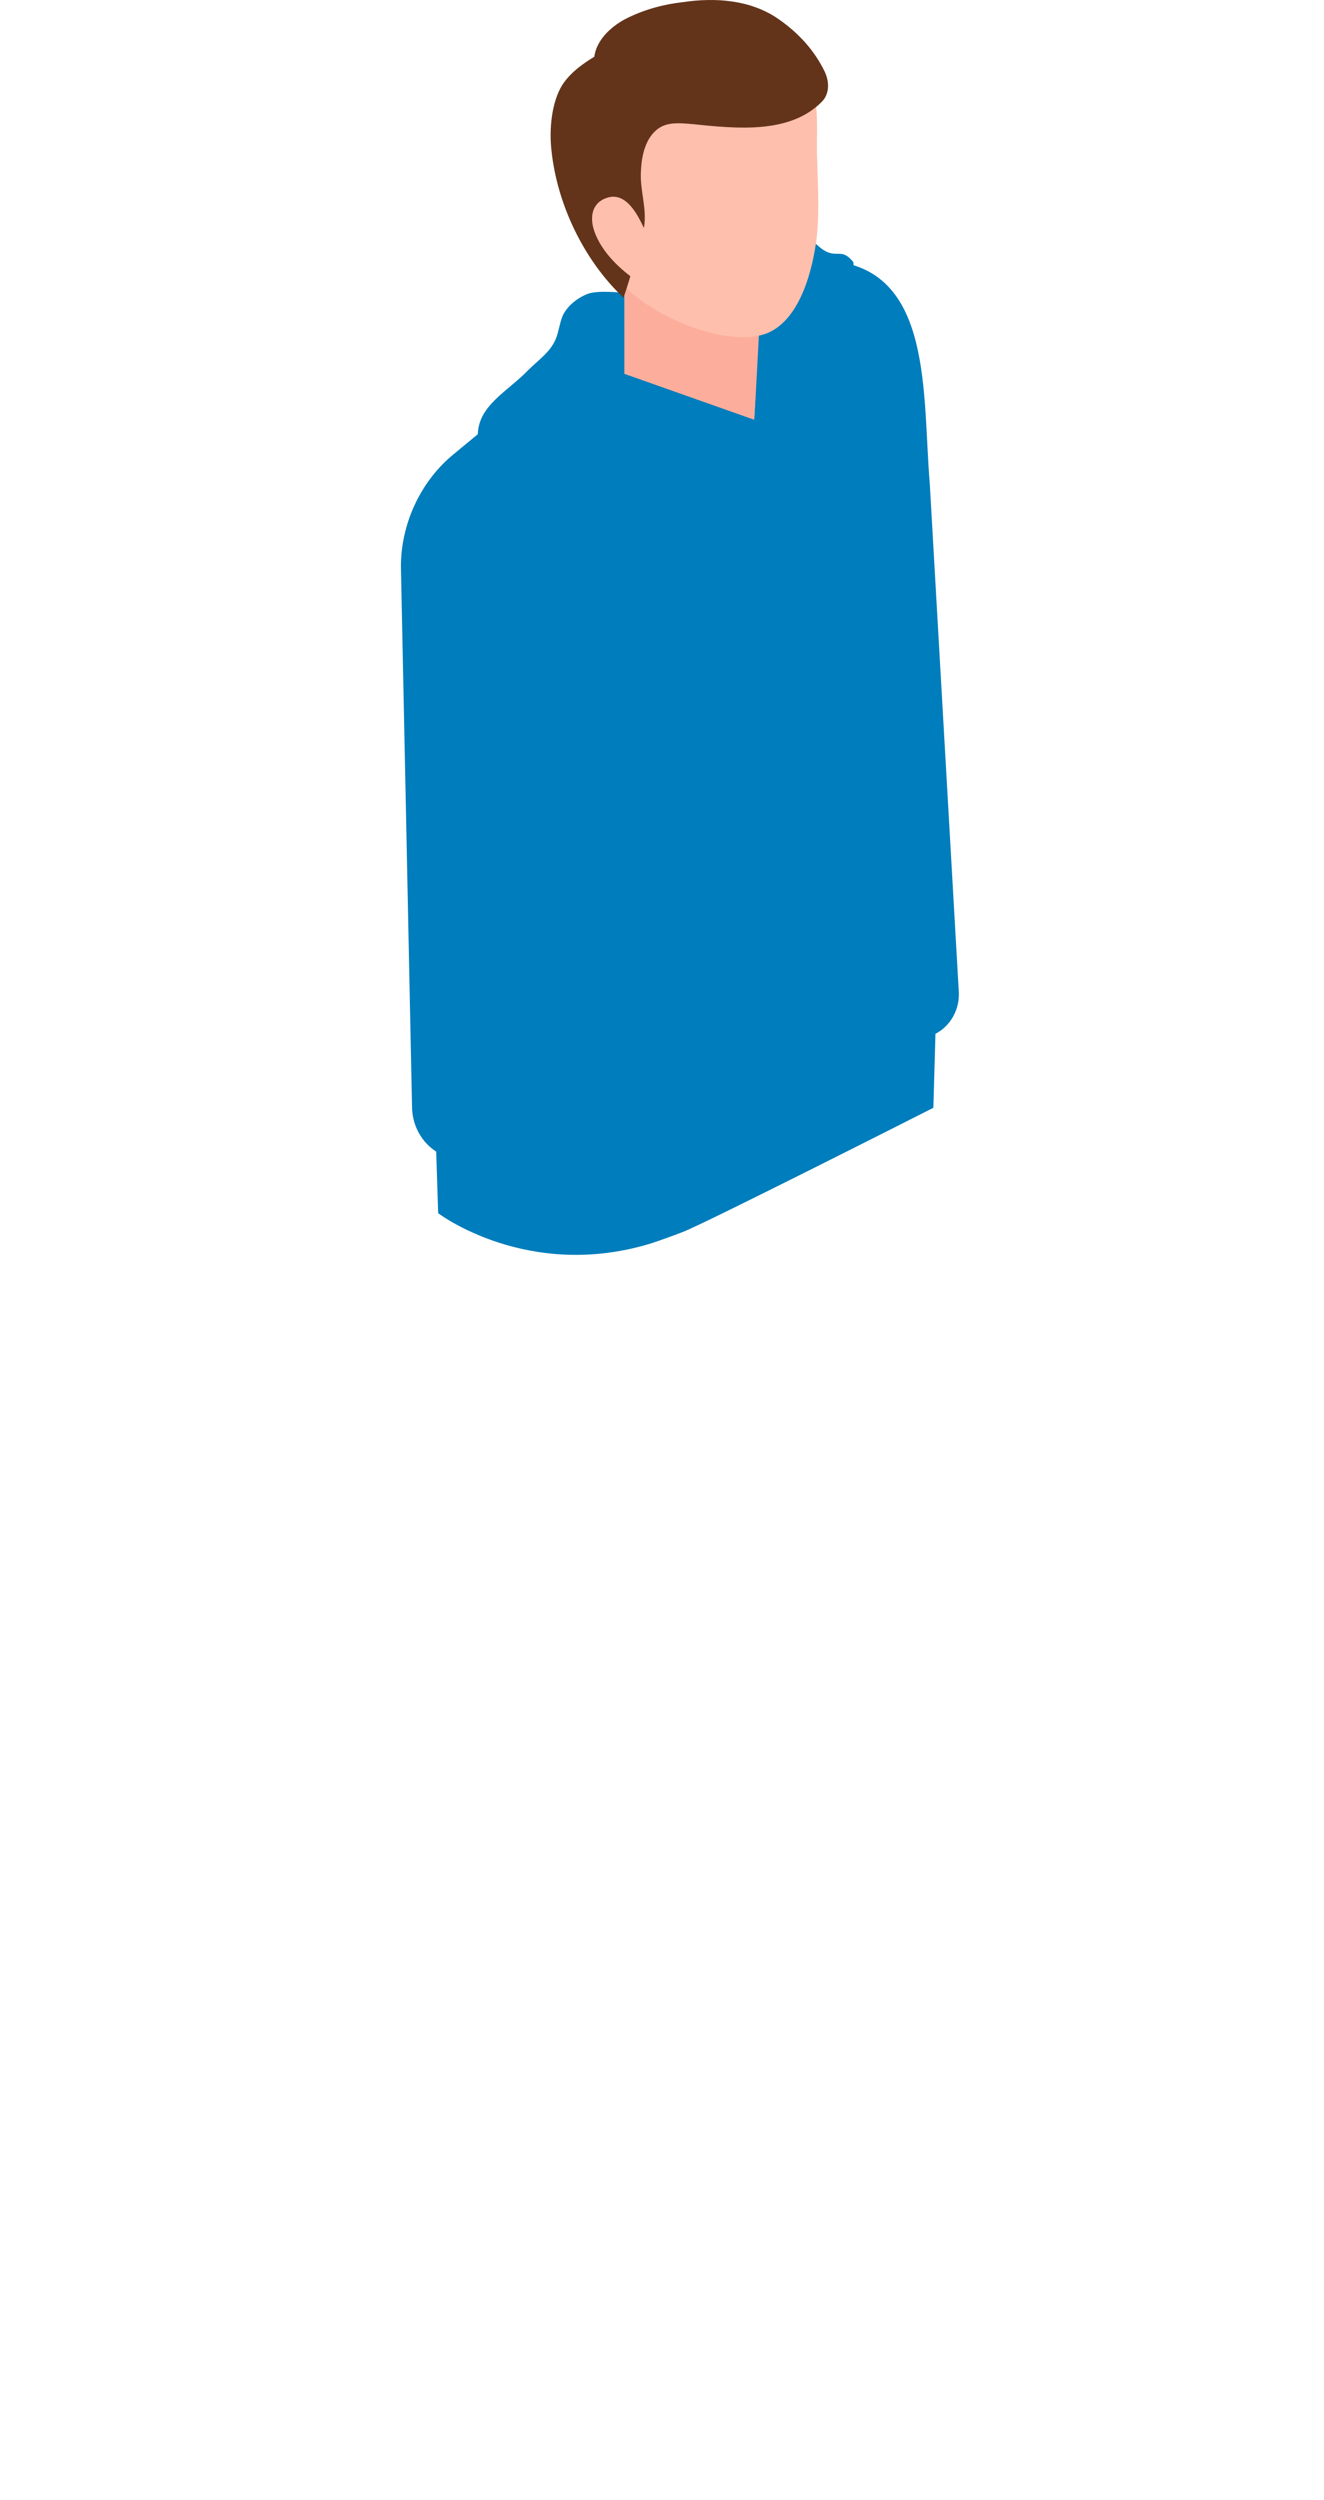 <svg width="89" height="168" viewBox="0 0 89 168" fill="none" xmlns="http://www.w3.org/2000/svg">
<path d="M37.176 29.649L41.864 26.879L42.023 16.973L51.131 20.808L51.078 23.896L57.149 24.003L56.936 34.655L36.91 45.734L37.176 29.649Z" fill="#FDAD9C"/>
<path d="M62.955 66.932L62.741 74.442C62.741 74.442 47.189 82.324 45.858 82.803C45.165 83.07 44.42 83.336 43.781 83.549C35.472 86.106 29.453 81.525 29.453 81.525L29.24 74.814" fill="#007DBC"/>
<path d="M30.519 30.501L40.638 22.139L41.863 21.073V25.121L50.705 28.317L51.078 21.34L53.155 19.955L53.634 18.304L56.084 17.558C62.704 18.304 62 26.5 62.5 32.5L64.446 66.558C64.552 67.783 63.913 68.955 62.848 69.488C58.481 71.778 47.402 77.424 46.231 77.903C45.485 78.169 44.686 78.489 43.994 78.702C37.869 80.619 32.543 78.915 29.773 77.637C28.495 77.051 27.696 75.772 27.696 74.335L26.95 38.064C26.95 35.188 28.282 32.312 30.519 30.501Z" fill="#007DBC"/>
<path d="M32.117 29.276C32.117 27.252 34.087 26.346 35.525 24.855C36.164 24.216 36.963 23.683 37.336 22.831C37.549 22.352 37.603 21.766 37.816 21.233C38.135 20.541 38.828 20.008 39.52 19.742C40.266 19.476 41.97 19.689 41.97 19.689V25.121L50.705 28.21L51.184 21.287L52.303 17.026C52.303 17.026 53.741 15.375 54.966 16.493C56.191 17.612 56.457 16.493 57.362 17.612C57.362 17.612 58.306 26.485 52.5 30" fill="#007DBC"/>
<path d="M41.863 19.209C39.466 16.652 38.081 13.563 37.975 9.995C37.815 6.053 40.159 2.911 43.78 1.633C46.923 0.568 51.13 0.674 53.474 3.39C54.912 5.095 54.965 7.438 54.912 9.569C54.912 11.646 55.125 13.776 54.912 15.854C54.646 18.144 53.794 21.393 51.663 22.351C49.107 23.47 43.993 21.393 41.916 19.156L41.863 19.209Z" fill="#FFBFAD"/>
<path d="M43.248 15.481C42.928 16.759 42.342 18.73 41.916 20.008C39.253 17.505 37.442 13.723 37.069 10.101C36.91 8.717 37.069 6.853 37.815 5.681C38.348 4.882 39.147 4.296 39.946 3.817C40.105 2.698 41.011 1.846 41.969 1.313C43.194 0.674 44.526 0.301 45.911 0.142C48.095 -0.178 50.438 -0.018 52.302 1.26C53.687 2.219 54.752 3.391 55.444 4.829C55.764 5.521 55.764 6.32 55.231 6.853C53.101 8.983 49.639 8.664 46.603 8.344C45.911 8.291 45.112 8.184 44.473 8.504C43.461 9.036 43.141 10.315 43.088 11.433C42.981 12.818 43.567 14.149 43.248 15.481V15.481Z" fill="#63341A"/>
<path d="M43.727 16.333C43.195 15.161 42.289 12.498 40.532 13.404C39.626 13.883 39.679 14.948 40.052 15.8C40.638 17.185 41.916 18.304 43.141 19.103" fill="#FFBFAD"/>
</svg>
